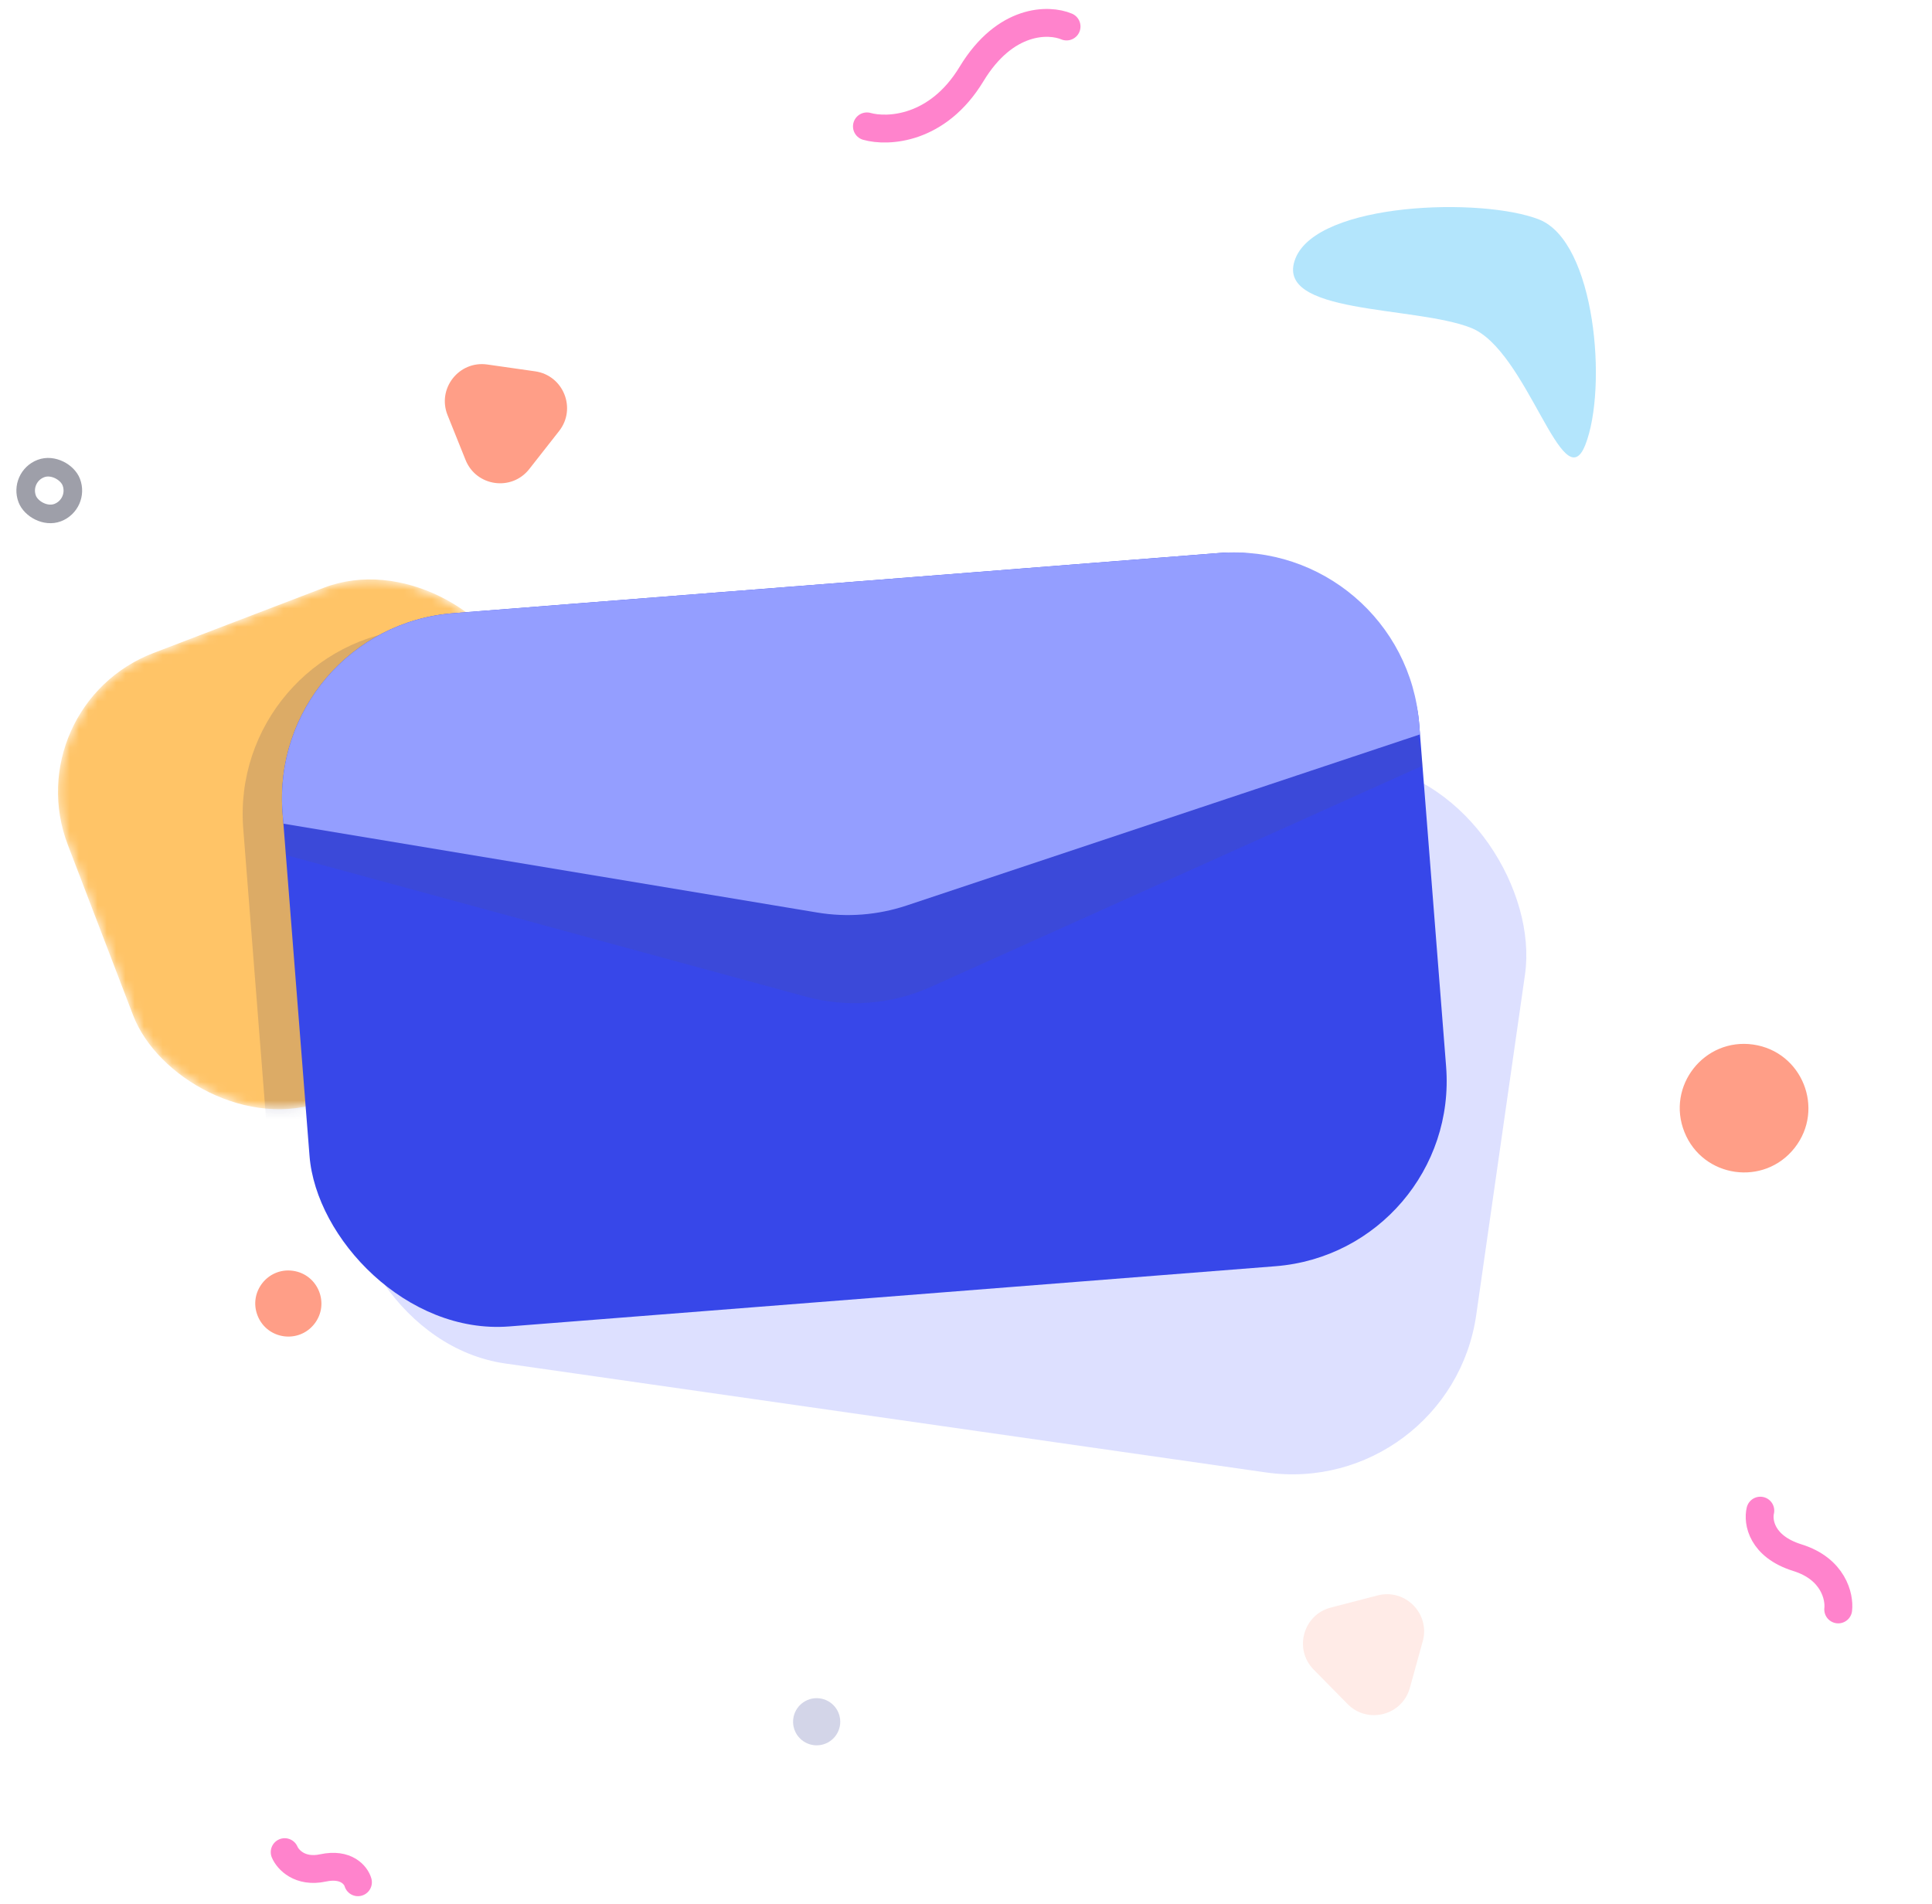 <svg width="208" height="205" viewBox="0 0 208 205" fill="none" xmlns="http://www.w3.org/2000/svg">
<rect x="8.583" y="54.283" width="5.078" height="5.078" rx="2.539" transform="rotate(159.041 8.583 54.283)" stroke="#9E9FA9" stroke-width="2"/>
<mask id="mask0_2392_23019" style="mask-type:alpha" maskUnits="userSpaceOnUse" x="6" y="62" width="58" height="58">
<rect x="1.582" y="76.033" width="51.639" height="51.639" rx="16" transform="rotate(-20.959 1.582 76.033)" fill="#FFC467"/>
</mask>
<g mask="url(#mask0_2392_23019)">
<rect x="1.582" y="76.033" width="51.639" height="51.639" rx="16" transform="rotate(-20.959 1.582 76.033)" fill="#FFC467"/>
<rect opacity="0.15" x="24.621" y="69.285" width="122.743" height="77.031" rx="20" transform="rotate(-4.493 24.621 69.285)" fill="#151B5E"/>
</g>
<rect opacity="0.2" x="45.516" y="67.719" width="122.743" height="77.031" rx="20" transform="rotate(8.151 45.516 67.719)" fill="#5665FF"/>
<rect x="28.855" y="67.59" width="122.743" height="77.031" rx="20" transform="rotate(-4.493 28.855 67.59)" fill="#3747E9"/>
<path opacity="0.11" d="M30.775 92.064C29.933 81.344 37.94 71.971 48.66 71.129L132.206 64.564C142.925 63.722 152.298 71.729 153.141 82.449V82.449L100.223 106.255C95.994 108.157 91.236 108.531 86.762 107.313L30.775 92.064V92.064Z" fill="#5B5B5B"/>
<path d="M30.422 87.528C29.557 76.517 37.782 66.888 48.794 66.023L131.282 59.541C142.294 58.676 151.922 66.901 152.788 77.913L152.879 79.072L97.6 97.499C94.507 98.531 91.208 98.79 87.992 98.254L30.513 88.687L30.422 87.528Z" fill="#949EFF"/>
<circle opacity="0.2" r="2.539" transform="matrix(1 0 0 -1 87.922 185.382)" fill="#27308C"/>
<path d="M48.184 44.696C47.036 41.839 49.413 38.811 52.461 39.246L57.613 39.981C60.661 40.416 62.095 43.988 60.194 46.41L56.981 50.504C55.081 52.927 51.27 52.383 50.123 49.525L48.184 44.696Z" fill="#FF9E87"/>
<path d="M27.741 141.677C26.72 139.136 28.834 136.442 31.546 136.829V136.829C34.257 137.216 35.533 140.394 33.842 142.548V142.548C32.151 144.703 28.761 144.219 27.741 141.677V141.677Z" fill="#FF9E87"/>
<path d="M181.349 121.895C179.364 116.952 183.474 111.715 188.747 112.467V112.467C194.02 113.22 196.501 119.398 193.213 123.589V123.589C189.925 127.779 183.333 126.838 181.349 121.895V121.895Z" fill="#FF9E87"/>
<path opacity="0.2" d="M141.43 179.765C139.27 177.571 140.296 173.861 143.276 173.088L148.314 171.781C151.294 171.008 153.994 173.752 153.173 176.719L151.786 181.735C150.965 184.703 147.239 185.669 145.08 183.474L141.43 179.765Z" fill="#FF9E87"/>
<path opacity="0.3" d="M170.676 47.898C168.271 53.986 164.448 37.702 158.361 35.297C152.273 32.892 137.061 33.921 139.465 27.833C141.87 21.746 159.611 21.229 165.699 23.633C171.786 26.038 173.081 41.811 170.676 47.898Z" fill="#03A9F4"/>
<path d="M114.826 2.853C112.933 2.053 108.235 1.956 104.592 7.974C100.948 13.992 95.568 14.237 93.333 13.607" stroke="#FF83CC" stroke-width="3" stroke-linecap="round"/>
<path d="M38.537 202.663C38.328 201.925 37.284 200.583 34.781 201.119C32.277 201.656 30.983 200.211 30.649 199.421" stroke="#FF83CC" stroke-width="3" stroke-linecap="round"/>
<path d="M189.517 162.652C189.231 163.837 189.628 166.507 193.511 167.717C197.393 168.927 198.057 171.935 197.903 173.288" stroke="#FF83CC" stroke-width="3" stroke-linecap="round"/>
</svg>

